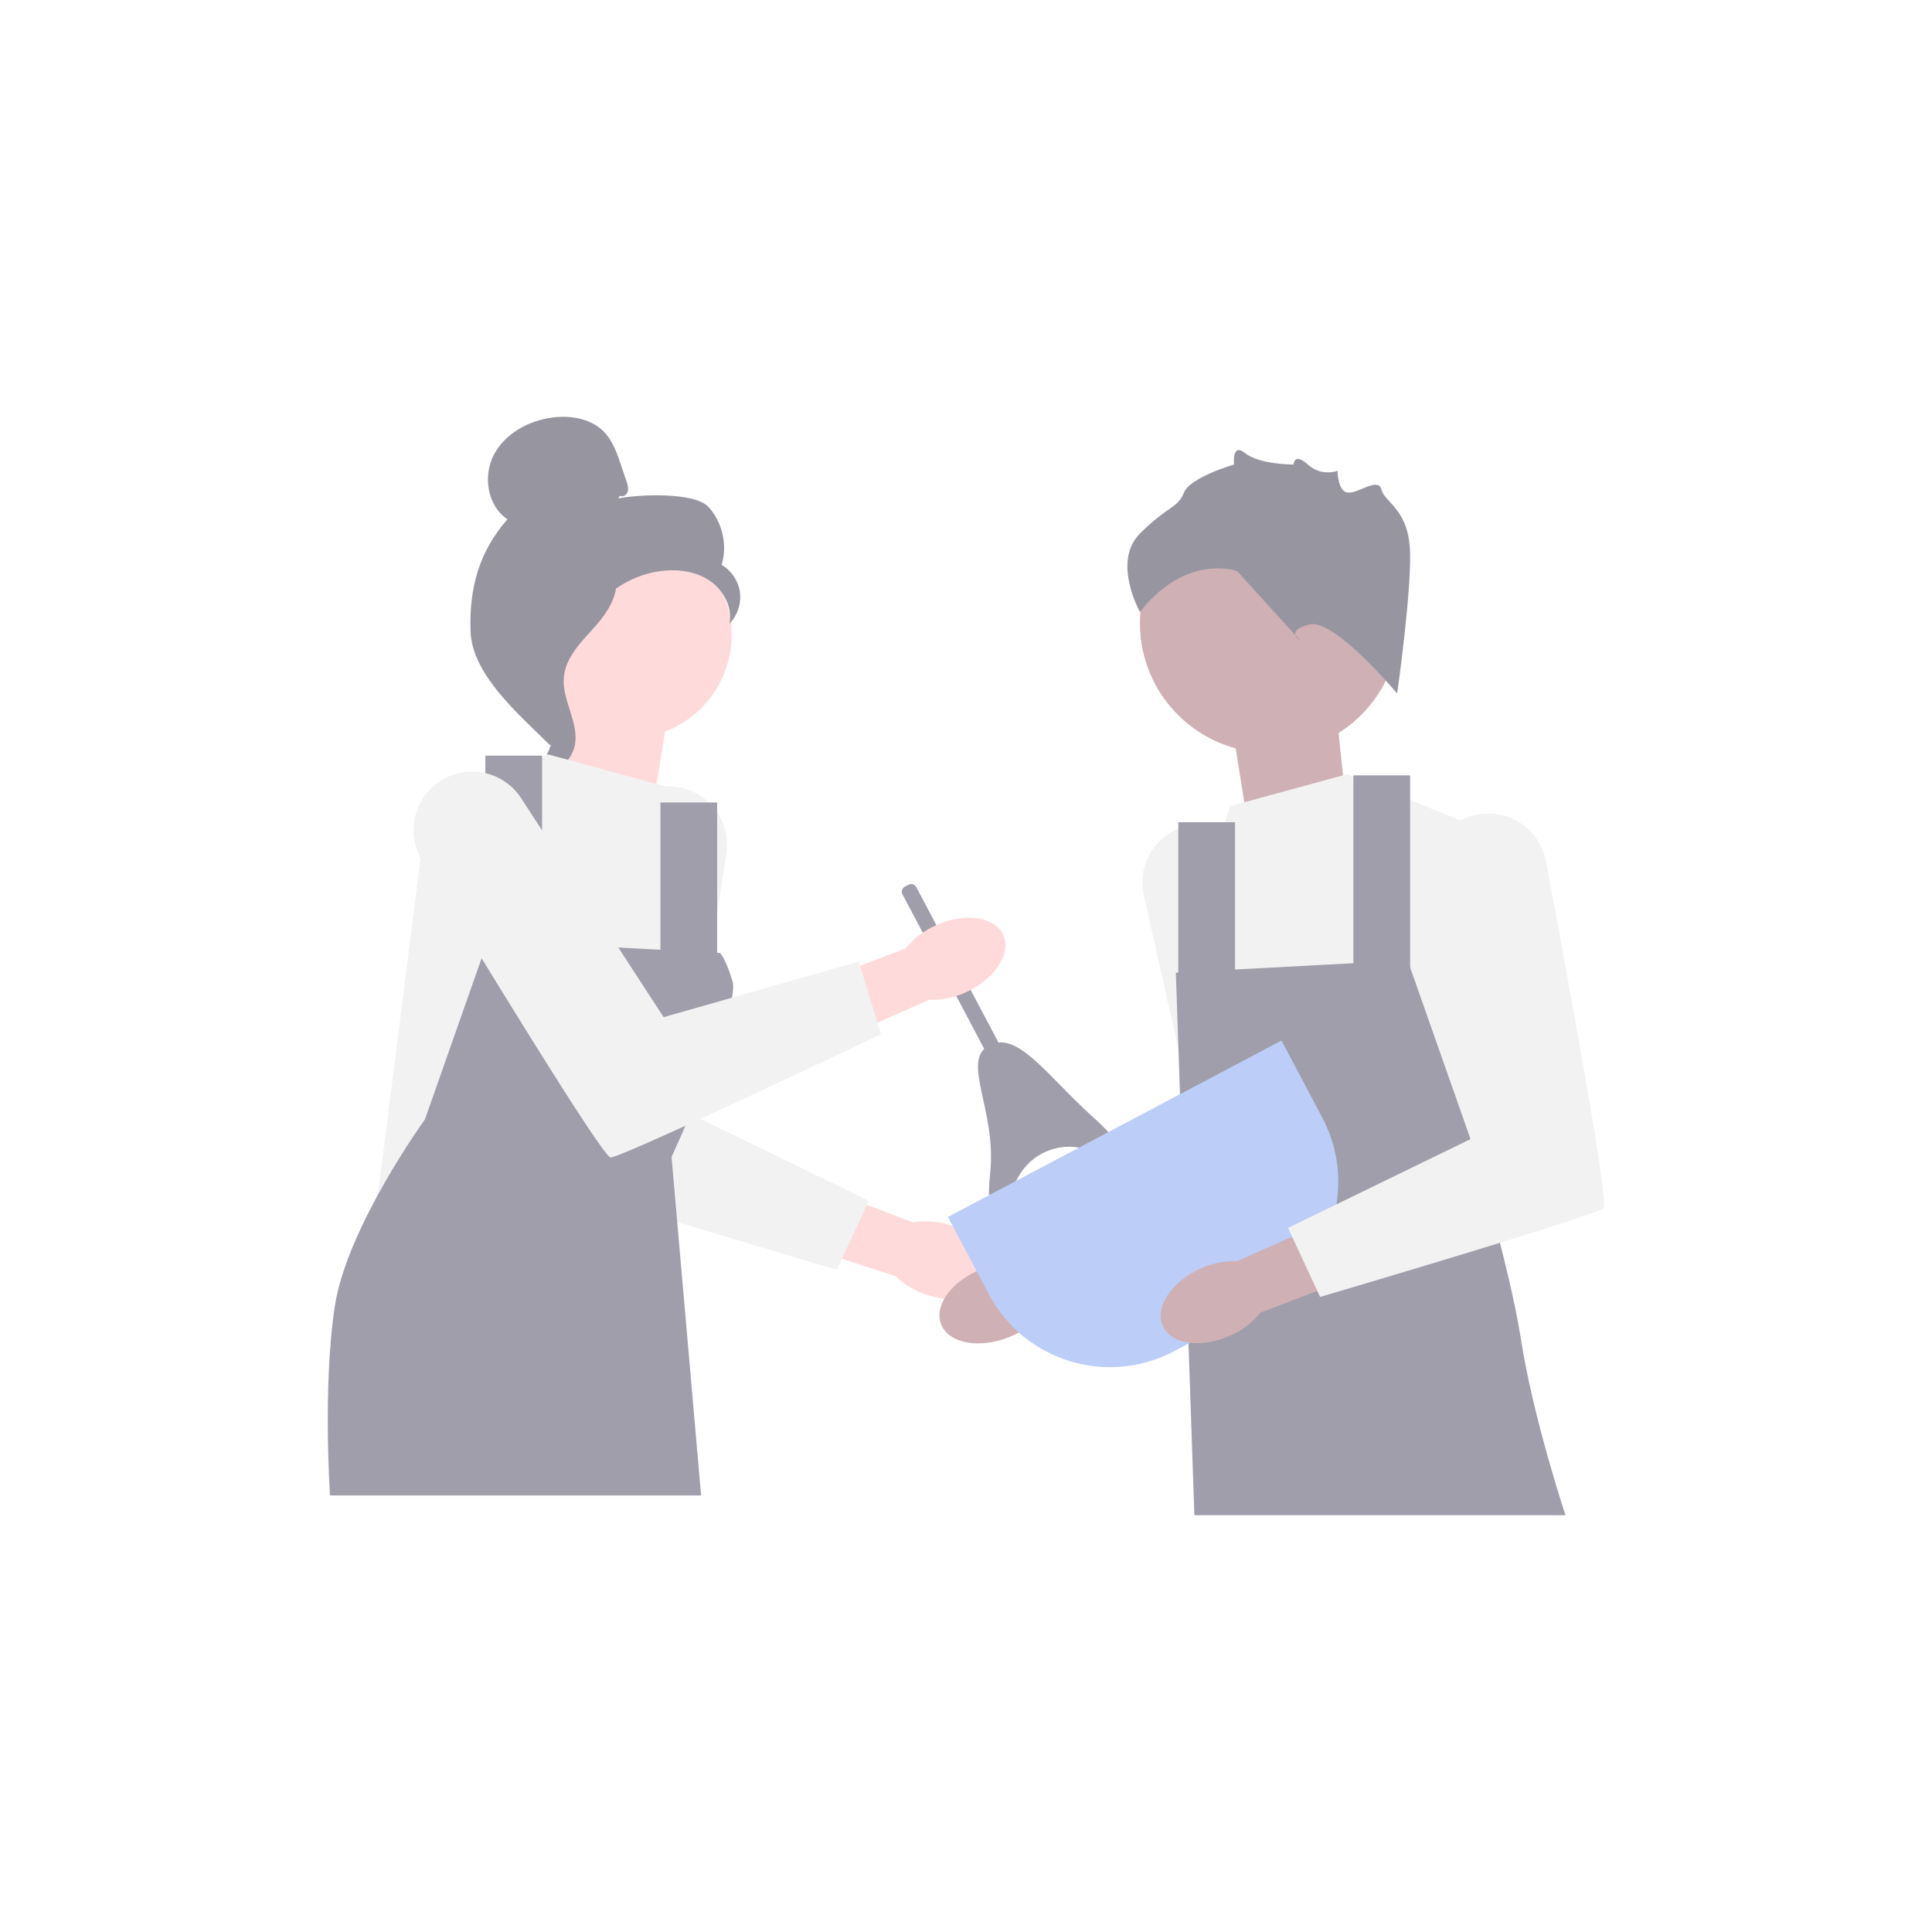 <?xml version="1.0" encoding="UTF-8" standalone="no" ?>
<!DOCTYPE svg PUBLIC "-//W3C//DTD SVG 1.1//EN" "http://www.w3.org/Graphics/SVG/1.1/DTD/svg11.dtd">
<svg xmlns="http://www.w3.org/2000/svg" xmlns:xlink="http://www.w3.org/1999/xlink" version="1.1" width="1080" height="1080" viewBox="0 0 1080 1080" xml:space="preserve">
<desc>Created with Fabric.js 5.2.4</desc>
<defs>
</defs>
<g transform="matrix(1 0 0 1 540 540)" id="3ae4dad6-f8d4-4165-97f8-a6310f995689"  >
</g>
<g transform="matrix(1 0 0 1 540 540)" id="80312cd8-e4dd-48b3-a701-a391eb6a1bd6"  >
<rect style="stroke: none; stroke-width: 1; stroke-dasharray: none; stroke-linecap: butt; stroke-dashoffset: 0; stroke-linejoin: miter; stroke-miterlimit: 4; fill: rgb(255,255,255); fill-rule: nonzero; opacity: 1;" vector-effect="non-scaling-stroke"  x="-540" y="-540" rx="0" ry="0" width="1080" height="1080" />
</g>
<g transform="matrix(1 0 0 1 540 540)"  >
<g style="opacity: 0.5;" vector-effect="non-scaling-stroke"   >
		<g transform="matrix(1 0 0 1 -47.3 151.48)" id="uuid-25964adc-e6e4-4b9a-b8ec-929b0c1831fb-160"  >
<path style="stroke: none; stroke-width: 1; stroke-dasharray: none; stroke-linecap: butt; stroke-dashoffset: 0; stroke-linejoin: miter; stroke-miterlimit: 4; fill: rgb(255,182,182); fill-rule: nonzero; opacity: 1;" vector-effect="non-scaling-stroke"  transform=" translate(-309.46, -458.48)" d="M 347.873 451.902 C 364.859 457.2 375.893 470.26 372.519 481.069 C 369.145 491.878 352.642 496.342 335.651 491.039 C 328.835 489.014 322.603 485.386 317.477 480.458 L 245.792 457.097 L 257.471 423.692 L 326.9 450.268 C 333.921 449.129 341.113 449.69 347.873 451.902 L 347.873 451.902 Z" stroke-linecap="round" />
</g>
		<g transform="matrix(1 0 0 1 -142.69 34.7)"  >
<path style="stroke: none; stroke-width: 1; stroke-dasharray: none; stroke-linecap: butt; stroke-dashoffset: 0; stroke-linejoin: miter; stroke-miterlimit: 4; fill: rgb(230,230,230); fill-rule: nonzero; opacity: 1;" vector-effect="non-scaling-stroke"  transform=" translate(-214.07, -341.7)" d="M 194.305 206.79 L 194.305 206.79 C 177.212 204.766 161.474 216.318 158.29 233.233 C 146.933 293.566 122.811 424.033 125.987 427.21 C 130.123 431.345 284.518 476.836 284.518 476.836 L 302.439 438.238 L 200.428 388.611 L 222.8 244.309 C 225.64 225.99 212.714 208.97 194.305 206.79 L 194.305 206.79 Z" stroke-linecap="round" />
</g>
		<g transform="matrix(1 0 0 1 48.46 175.4)" id="uuid-a5d71dbf-4b88-4e86-8463-d776047f9b39-161"  >
<path style="stroke: none; stroke-width: 1; stroke-dasharray: none; stroke-linecap: butt; stroke-dashoffset: 0; stroke-linejoin: miter; stroke-miterlimit: 4; fill: rgb(160,97,106); fill-rule: nonzero; opacity: 1;" vector-effect="non-scaling-stroke"  transform=" translate(-405.23, -482.4)" d="M 380.312 514.658 C 363.739 521.132 346.965 517.828 342.847 507.28 C 338.729 496.732 348.826 482.936 365.406 476.463 C 371.993 473.786 379.126 472.726 386.208 473.371 L 456.776 446.829 L 468.526 480.21 L 397.71 502.832 C 392.939 508.107 386.973 512.162 380.312 514.658 L 380.312 514.658 Z" stroke-linecap="round" />
</g>
		<g transform="matrix(1 0 0 1 120.73 58.61)"  >
<path style="stroke: none; stroke-width: 1; stroke-dasharray: none; stroke-linecap: butt; stroke-dashoffset: 0; stroke-linejoin: miter; stroke-miterlimit: 4; fill: rgb(230,230,230); fill-rule: nonzero; opacity: 1;" vector-effect="non-scaling-stroke"  transform=" translate(-477.49, -365.61)" d="M 482.08 228.147 L 482.08 228.147 C 498.998 224.978 515.477 235.447 519.79 252.11 C 535.176 311.543 568.011 440.094 565.055 443.477 C 561.207 447.881 410.218 503.645 410.218 503.645 L 389.744 466.338 L 488.189 409.968 L 456.17 267.495 C 452.105 249.409 463.859 231.559 482.08 228.147 L 482.08 228.147 Z" stroke-linecap="round" />
</g>
		<g transform="matrix(1 0 0 1 -198.74 -127.28)"  >
<polygon style="stroke: none; stroke-width: 1; stroke-dasharray: none; stroke-linecap: butt; stroke-dashoffset: 0; stroke-linejoin: miter; stroke-miterlimit: 4; fill: rgb(255,182,182); fill-rule: nonzero; opacity: 1;" vector-effect="non-scaling-stroke"  points="24.17,35.73 32.58,-16.82 -24.17,-39.94 -32.58,39.94 24.17,35.73 " />
</g>
		<g transform="matrix(1 0 0 1 181.07 -119.01)"  >
<polygon style="stroke: none; stroke-width: 1; stroke-dasharray: none; stroke-linecap: butt; stroke-dashoffset: 0; stroke-linejoin: miter; stroke-miterlimit: 4; fill: rgb(160,97,106); fill-rule: nonzero; opacity: 1;" vector-effect="non-scaling-stroke"  points="-24.17,35.73 -32.58,-16.82 24.17,-39.94 32.58,39.94 -24.17,35.73 " />
</g>
		<g transform="matrix(1 0 0 1 -188.91 -185.08)"  >
<circle style="stroke: none; stroke-width: 1; stroke-dasharray: none; stroke-linecap: butt; stroke-dashoffset: 0; stroke-linejoin: miter; stroke-miterlimit: 4; fill: rgb(255,182,182); fill-rule: nonzero; opacity: 1;" vector-effect="non-scaling-stroke"  cx="0" cy="0" r="57.875" />
</g>
		<g transform="matrix(1 0 0 1 -201.62 -215.19)"  >
<path style="stroke: none; stroke-width: 1; stroke-dasharray: none; stroke-linecap: butt; stroke-dashoffset: 0; stroke-linejoin: miter; stroke-miterlimit: 4; fill: rgb(47,46,65); fill-rule: nonzero; opacity: 1;" vector-effect="non-scaling-stroke"  transform=" translate(-155.14, -91.81)" d="M 163.236 44.116 C 164.911 45.093 167.154 43.614 167.691 41.751 C 168.228 39.887 167.602 37.909 166.982 36.072 L 163.859 26.823 C 161.645 20.263 159.294 13.475 154.498 8.482 C 147.258 0.946 135.753 -0.971 125.396 0.418 C 112.096 2.202 98.973 9.404 92.789 21.313 C 86.604 33.223 89.237 49.84 100.412 57.271 C 84.486 75.525 78.934 95.868 79.811 120.078 C 80.687 144.287 107.069 166.567 124.274 183.622 C 128.116 181.293 131.609 170.378 129.496 166.413 C 127.383 162.447 130.411 157.854 127.794 154.201 C 125.177 150.549 122.988 156.365 125.634 152.733 C 127.303 150.442 120.788 145.17 123.269 143.798 C 135.27 137.164 139.262 122.205 146.8 110.749 C 155.892 96.932 171.452 87.575 187.92 86.022 C 196.991 85.167 206.572 86.716 214.008 91.982 C 221.443 97.249 226.257 106.659 224.532 115.606 C 228.998 111.072 231.221 104.428 230.382 98.12 C 229.544 91.811 225.663 85.978 220.168 82.768 C 223.509 71.719 220.647 59.01 212.892 50.461 C 205.138 41.911 173.681 43.367 162.36 45.618" stroke-linecap="round" />
</g>
		<g transform="matrix(1 0 0 1 -219.09 -163.67)"  >
<path style="stroke: none; stroke-width: 1; stroke-dasharray: none; stroke-linecap: butt; stroke-dashoffset: 0; stroke-linejoin: miter; stroke-miterlimit: 4; fill: rgb(47,46,65); fill-rule: nonzero; opacity: 1;" vector-effect="non-scaling-stroke"  transform=" translate(-137.67, -143.33)" d="M 161.478 86.357 C 146.483 87.976 135.657 100.965 126.515 112.959 C 121.246 119.873 115.727 127.508 115.859 136.199 C 115.993 144.987 121.868 152.524 124.676 160.852 C 129.265 174.464 124.792 190.659 113.867 199.986 C 124.662 202.034 136.332 193.94 138.196 183.111 C 140.366 170.505 130.81 158.338 131.941 145.597 C 132.938 134.372 141.784 125.733 149.305 117.339 C 156.825 108.946 163.888 97.809 160.428 87.084" stroke-linecap="round" />
</g>
		<g transform="matrix(1 0 0 1 -235.25 12.68)"  >
<path style="stroke: none; stroke-width: 1; stroke-dasharray: none; stroke-linecap: butt; stroke-dashoffset: 0; stroke-linejoin: miter; stroke-miterlimit: 4; fill: rgb(230,230,230); fill-rule: nonzero; opacity: 1;" vector-effect="non-scaling-stroke"  transform=" translate(-121.51, -319.68)" d="M 188.754 206.645 L 123.23 188.724 L 55.682 216.295 L 26.733 445.13 L 192.157 450.644 L 192.157 413.734 C 192.157 413.734 221.106 377.583 215.591 325.198 L 210.077 272.814 L 188.754 206.645 Z" stroke-linecap="round" />
</g>
		<g transform="matrix(1 0 0 1 -243.45 140.89)"  >
<path style="stroke: none; stroke-width: 1; stroke-dasharray: none; stroke-linecap: butt; stroke-dashoffset: 0; stroke-linejoin: miter; stroke-miterlimit: 4; fill: rgb(63,61,86); fill-rule: nonzero; opacity: 1;" vector-effect="non-scaling-stroke"  transform=" translate(-113.31, -447.89)" d="M 219.038 299.696 L 89.456 292.803 L 54.304 392.746 C 54.304 392.746 10.88 452.712 3.987 496.825 C -2.905 540.938 1.23 602.972 1.23 602.972 L 208.683 602.972 L 192.157 413.734 C 192.157 413.734 230.739 330.023 226.267 315.549 C 221.795 301.074 219.038 299.696 219.038 299.696 L 219.038 299.696 Z" stroke-linecap="round" />
</g>
		<g transform="matrix(1 0 0 1 -252.83 -59)"  >
<rect style="stroke: none; stroke-width: 1; stroke-dasharray: none; stroke-linecap: butt; stroke-dashoffset: 0; stroke-linejoin: miter; stroke-miterlimit: 4; fill: rgb(63,61,86); fill-rule: nonzero; opacity: 1;" vector-effect="non-scaling-stroke"  x="-15.853" y="-58.587" rx="0" ry="0" width="31.706" height="117.175" />
</g>
		<g transform="matrix(1 0 0 1 -154.96 -43.15)"  >
<rect style="stroke: none; stroke-width: 1; stroke-dasharray: none; stroke-linecap: butt; stroke-dashoffset: 0; stroke-linejoin: miter; stroke-miterlimit: 4; fill: rgb(63,61,86); fill-rule: nonzero; opacity: 1;" vector-effect="non-scaling-stroke"  x="-15.853" y="-48.248" rx="0" ry="0" width="31.706" height="96.497" />
</g>
		<g transform="matrix(1 0 0 1 217.94 23.71)"  >
<path style="stroke: none; stroke-width: 1; stroke-dasharray: none; stroke-linecap: butt; stroke-dashoffset: 0; stroke-linejoin: miter; stroke-miterlimit: 4; fill: rgb(230,230,230); fill-rule: nonzero; opacity: 1;" vector-effect="non-scaling-stroke"  transform=" translate(-574.7, -330.71)" d="M 504.35 217.673 L 569.873 199.752 L 637.421 227.323 L 666.37 456.159 L 500.947 461.673 L 500.947 424.762 C 500.947 424.762 484.025 387.026 500.257 336.916 C 516.111 287.978 483.026 283.843 483.026 283.843 L 504.35 217.673 L 504.35 217.673 Z" stroke-linecap="round" />
</g>
		<g transform="matrix(1 0 0 1 226.21 151.92)"  >
<path style="stroke: none; stroke-width: 1; stroke-dasharray: none; stroke-linecap: butt; stroke-dashoffset: 0; stroke-linejoin: miter; stroke-miterlimit: 4; fill: rgb(63,61,86); fill-rule: nonzero; opacity: 1;" vector-effect="non-scaling-stroke"  transform=" translate(-582.97, -458.92)" d="M 474.065 310.724 L 603.647 303.831 L 638.799 403.775 C 638.799 403.775 660.167 472.012 667.059 516.125 C 673.952 560.238 691.873 614 691.873 614 L 484.421 614 L 478.201 432.034 L 474.065 310.724 L 474.065 310.724 Z" stroke-linecap="round" />
</g>
		<g transform="matrix(1 0 0 1 232.41 -47.97)"  >
<rect style="stroke: none; stroke-width: 1; stroke-dasharray: none; stroke-linecap: butt; stroke-dashoffset: 0; stroke-linejoin: miter; stroke-miterlimit: 4; fill: rgb(63,61,86); fill-rule: nonzero; opacity: 1;" vector-effect="non-scaling-stroke"  x="-15.853" y="-58.587" rx="0" ry="0" width="31.706" height="117.175" />
</g>
		<g transform="matrix(1 0 0 1 134.53 -32.12)"  >
<rect style="stroke: none; stroke-width: 1; stroke-dasharray: none; stroke-linecap: butt; stroke-dashoffset: 0; stroke-linejoin: miter; stroke-miterlimit: 4; fill: rgb(63,61,86); fill-rule: nonzero; opacity: 1;" vector-effect="non-scaling-stroke"  x="-15.853" y="-48.248" rx="0" ry="0" width="31.706" height="96.497" />
</g>
		<g transform="matrix(1 0 0 1 169.72 -191.64)"  >
<circle style="stroke: none; stroke-width: 1; stroke-dasharray: none; stroke-linecap: butt; stroke-dashoffset: 0; stroke-linejoin: miter; stroke-miterlimit: 4; fill: rgb(160,97,106); fill-rule: nonzero; opacity: 1;" vector-effect="non-scaling-stroke"  cx="0" cy="0" r="72.487" />
</g>
		<g transform="matrix(1 0 0 1 169.24 -220.36)"  >
<path style="stroke: none; stroke-width: 1; stroke-dasharray: none; stroke-linecap: butt; stroke-dashoffset: 0; stroke-linejoin: miter; stroke-miterlimit: 4; fill: rgb(47,46,65); fill-rule: nonzero; opacity: 1;" vector-effect="non-scaling-stroke"  transform=" translate(-526, -86.64)" d="M 597.78 154.679 C 597.78 154.679 562.71 112.595 548.682 116.102 C 534.654 119.609 543.422 124.869 543.422 124.869 L 508.352 86.293 C 508.352 86.293 480.296 75.772 453.994 109.088 C 453.994 109.088 438.212 81.032 453.994 65.251 C 469.775 49.469 475.036 51.223 478.543 42.455 C 482.05 33.688 506.598 26.674 506.598 26.674 C 506.598 26.674 505.19 14.054 512.908 20.364 C 520.626 26.674 539.901 26.674 539.901 26.674 C 539.901 26.674 540.011 19.66 547.854 26.674 C 555.696 33.688 564.463 30.181 564.463 30.181 C 564.463 30.181 564.463 42.317 570.601 42.386 C 576.738 42.455 587.259 33.688 589.012 40.702 C 590.766 47.716 603.04 51.223 604.794 72.265 C 606.547 93.307 597.78 154.679 597.78 154.679 Z" stroke-linecap="round" />
</g>
		<g transform="matrix(1 0 0 1 -3.79 10.11)"  >
<path style="stroke: none; stroke-width: 1; stroke-dasharray: none; stroke-linecap: butt; stroke-dashoffset: 0; stroke-linejoin: miter; stroke-miterlimit: 4; fill: rgb(63,61,86); fill-rule: nonzero; opacity: 1;" vector-effect="non-scaling-stroke"  transform=" translate(-352.97, -317.11)" d="M 328.942 262.869 L 385.064 368.964 L 377.371 373.033 L 321.249 266.938 C 320.434 265.398 321.023 263.486 322.563 262.672 L 324.676 261.554 C 326.216 260.74 328.127 261.329 328.942 262.869 L 328.942 262.869 Z" stroke-linecap="round" />
</g>
		<g transform="matrix(1 0 0 1 45.6 88.75)"  >
<path style="stroke: none; stroke-width: 1; stroke-dasharray: none; stroke-linecap: butt; stroke-dashoffset: 0; stroke-linejoin: miter; stroke-miterlimit: 4; fill: rgb(63,61,86); fill-rule: nonzero; opacity: 1;" vector-effect="non-scaling-stroke"  transform=" translate(-402.36, -395.75)" d="M 422.44 409.06 C 408.162 405.378 393.225 411.897 386.06 424.784 C 377.088 440.921 366.839 454.16 370.271 422.608 C 374.05 387.873 353.672 359.819 369.686 351.348 C 385.701 342.877 402.237 368.622 428.264 391.931 C 452.387 413.535 438.476 413.194 422.44 409.059 L 422.44 409.06 Z" stroke-linecap="round" />
</g>
		<g transform="matrix(1 0 0 1 -40.52 11.18)" id="uuid-cca3ea91-4b8f-4d88-9418-fea0098b5ff4-162"  >
<path style="stroke: none; stroke-width: 1; stroke-dasharray: none; stroke-linecap: butt; stroke-dashoffset: 0; stroke-linejoin: miter; stroke-miterlimit: 4; fill: rgb(255,182,182); fill-rule: nonzero; opacity: 1;" vector-effect="non-scaling-stroke"  transform=" translate(-316.24, -318.18)" d="M 339.796 284.332 C 355.982 276.941 372.914 279.302 377.616 289.604 C 382.317 299.905 373.008 314.243 356.815 321.634 C 350.388 324.675 343.325 326.133 336.219 325.885 L 267.245 356.331 L 253.647 323.659 L 323.087 297.113 C 327.556 291.579 333.285 287.196 339.796 284.332 L 339.796 284.332 Z" stroke-linecap="round" />
</g>
		<g transform="matrix(1 0 0 1 -178.17 -0.82)"  >
<path style="stroke: none; stroke-width: 1; stroke-dasharray: none; stroke-linecap: butt; stroke-dashoffset: 0; stroke-linejoin: miter; stroke-miterlimit: 4; fill: rgb(230,230,230); fill-rule: nonzero; opacity: 1;" vector-effect="non-scaling-stroke"  transform=" translate(-178.6, -306.18)" d="M 61.845 204.293 L 61.845 204.293 C 47.765 214.193 43.755 233.3 52.674 248.021 C 84.483 300.531 153.594 413.787 158.08 414.033 C 163.92 414.352 309.258 345.185 309.258 345.185 L 296.842 304.48 L 187.754 335.606 L 108.106 213.214 C 97.994 197.677 77.01 193.63 61.845 204.292 C 61.845 204.292 61.845 204.293 61.845 204.293 Z" stroke-linecap="round" />
</g>
		<g transform="matrix(1 0 0 1 99.03 132.96)"  >
<path style="stroke: none; stroke-width: 1; stroke-dasharray: none; stroke-linecap: butt; stroke-dashoffset: 0; stroke-linejoin: miter; stroke-miterlimit: 4; fill: rgb(121,156,240); fill-rule: nonzero; opacity: 1;" vector-effect="non-scaling-stroke"  transform=" translate(-455.8, -439.96)" d="M 346.693 447.268 L 533.131 348.647 L 556.018 391.913 C 575.76 429.235 561.487 475.563 524.166 495.305 L 472.972 522.385 C 435.651 542.128 389.322 527.855 369.58 490.534 L 346.693 447.268 L 346.693 447.268 L 346.693 447.268 L 346.693 447.268 Z" stroke-linecap="round" />
</g>
		<g transform="matrix(1 0 0 1 171.44 172.71)" id="uuid-f7f7485f-a1d4-48b6-9f93-907c0610bac7-163"  >
<path style="stroke: none; stroke-width: 1; stroke-dasharray: none; stroke-linecap: butt; stroke-dashoffset: 0; stroke-linejoin: miter; stroke-miterlimit: 4; fill: rgb(160,97,106); fill-rule: nonzero; opacity: 1;" vector-effect="non-scaling-stroke"  transform=" translate(-528.2, -479.71)" d="M 504.649 513.56 C 488.464 520.953 471.531 518.594 466.828 508.294 C 462.125 497.993 471.433 483.653 487.624 476.26 C 494.051 473.218 501.113 471.76 508.22 472.007 L 577.189 441.55 L 590.792 474.22 L 521.356 500.776 C 516.888 506.311 511.159 510.694 504.649 513.56 L 504.649 513.56 Z" stroke-linecap="round" />
</g>
		<g transform="matrix(1 0 0 1 268.39 49.86)"  >
<path style="stroke: none; stroke-width: 1; stroke-dasharray: none; stroke-linecap: butt; stroke-dashoffset: 0; stroke-linejoin: miter; stroke-miterlimit: 4; fill: rgb(230,230,230); fill-rule: nonzero; opacity: 1;" vector-effect="non-scaling-stroke"  transform=" translate(-625.16, -356.86)" d="M 644.922 221.954 L 644.922 221.954 C 662.015 219.929 677.753 231.482 680.937 248.397 C 692.295 308.73 716.417 439.197 713.24 442.373 C 709.104 446.509 554.709 492 554.709 492 L 536.788 453.402 L 638.799 403.775 L 616.427 259.473 C 613.587 241.154 626.513 224.134 644.922 221.954 L 644.922 221.954 Z" stroke-linecap="round" />
</g>
</g>
</g>
</svg>
